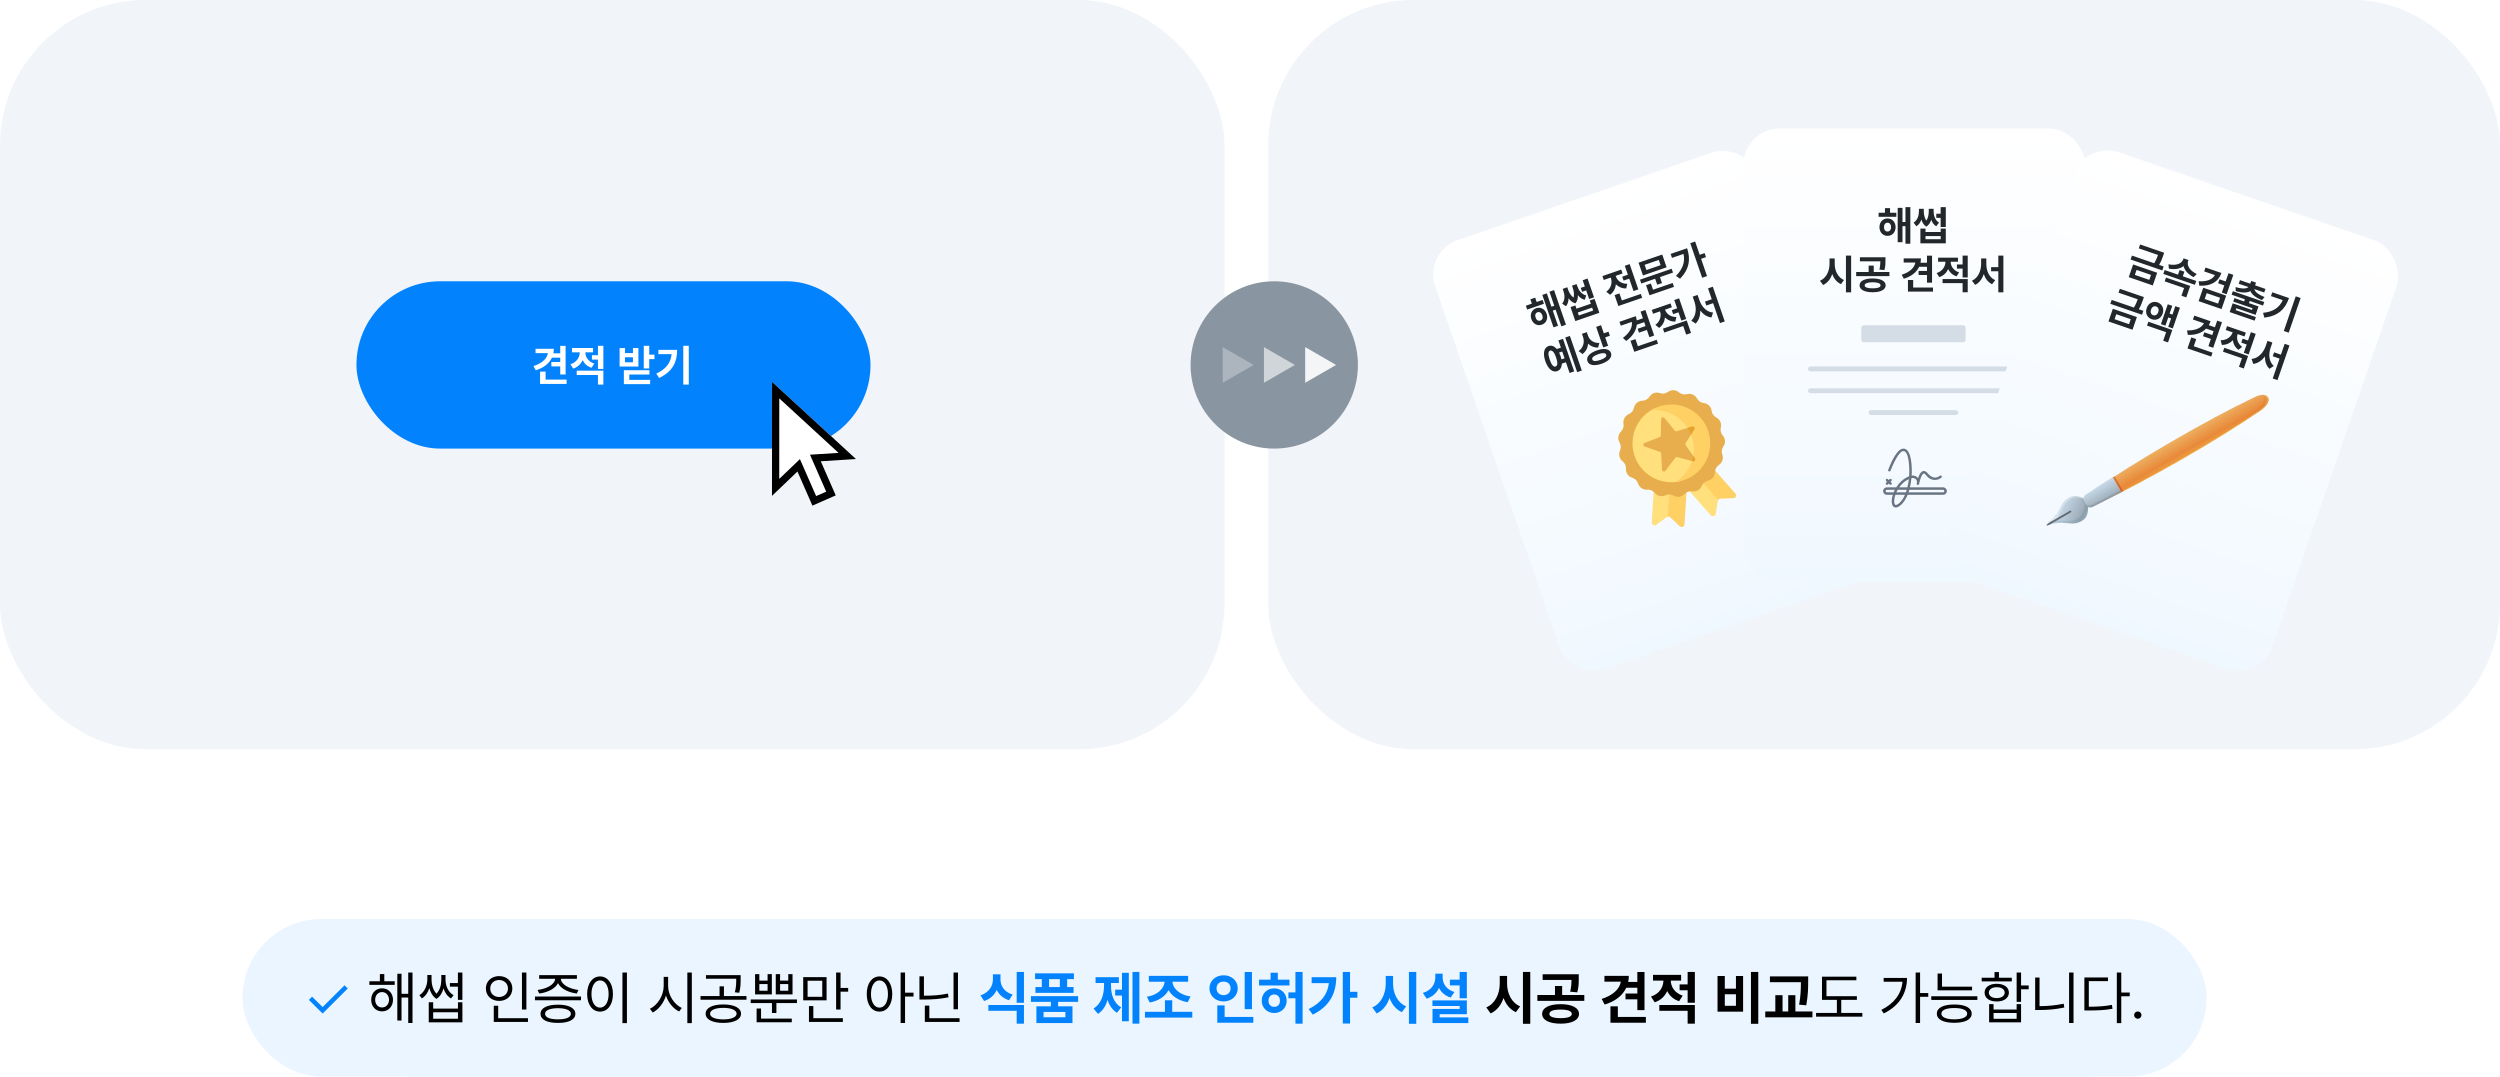 <svg width="1031" height="444" viewBox="0 0 1031 444" fill="none" xmlns="http://www.w3.org/2000/svg">
<rect width="505" height="309" rx="60" fill="#F1F4F9"/>
<rect x="523" width="508" height="309" rx="60" fill="#F1F4F9"/>
<rect x="147" y="116" width="212" height="69" rx="34.5" fill="#0283FD"/>
<path d="M233.252 142.639V154.434H231.037V151.094H227.381V149.301H231.037V147.508H227.609C226.467 149.942 224.146 151.744 220.93 152.711L219.998 150.971C223.408 149.89 225.553 147.991 225.957 145.627H220.859V143.834H228.4C228.4 144.484 228.33 145.117 228.207 145.715H231.037V142.639H233.252ZM233.674 156.543V158.336H222.723V153.256H225.008V156.543H233.674ZM244.572 143.518V145.293H241.391C241.408 147.183 242.533 149.116 245.064 149.951L243.957 151.674C242.182 151.111 240.969 149.951 240.283 148.51C239.562 150.109 238.288 151.401 236.398 152.008L235.256 150.232C237.884 149.389 239.079 147.288 239.105 145.293H235.889V143.518H244.572ZM248.826 152.852V158.617H246.594V154.645H237.84V152.852H248.826ZM248.826 142.621V152.148H246.594V148.299H244.115V146.471H246.594V142.621H248.826ZM267.74 142.621V146.26H269.902V148.105H267.74V151.955H265.49V142.621H267.74ZM257.756 143.553V145.592H261.025V143.553H263.275V151.164H255.523V143.553H257.756ZM257.756 149.406H261.025V147.332H257.756V149.406ZM267.828 152.676V154.451H259.514V156.648H268.127V158.406H257.281V152.676H267.828ZM284.053 142.621V158.617H281.785V142.621H284.053ZM279.254 144.291C279.254 149.143 277.549 153.168 271.836 155.875L270.658 154.082C274.789 152.131 276.608 149.6 276.969 146.049H271.52V144.291H279.254Z" fill="white"/>
<path d="M353 189.311L318.386 157.482L318.363 204.505L328.867 194.455L335.036 208.518L344.661 204.296L338.492 190.233L353 189.311Z" fill="white"/>
<path d="M353 189.311L318.386 157.482L318.363 204.505L328.867 194.455L335.036 208.518L344.661 204.296L338.492 190.233L353 189.311ZM340.722 202.759L336.573 204.579L329.888 189.34L321.357 197.503L321.373 164.291L345.821 186.771L334.037 187.52L340.722 202.759Z" fill="black"/>
<g filter="url(#filter0_d_8890_12767)">
<rect x="587" y="99.898" width="141" height="187" rx="15" transform="rotate(-18.997 587 99.898)" fill="url(#paint0_linear_8890_12767)"/>
<path d="M636.17 119.699L636.715 121.284L629.808 123.662L629.263 122.077L631.743 121.223L631.127 119.433L633.105 118.752L633.721 120.542L636.17 119.699ZM633.515 123.106C635.336 122.479 637.125 123.443 637.822 125.416C638.492 127.415 637.676 129.276 635.855 129.903C634.034 130.53 632.213 129.576 631.527 127.583C630.846 125.605 631.694 123.733 633.515 123.106ZM634.088 124.77C633.256 125.056 632.912 125.894 633.285 126.977C633.658 128.061 634.439 128.494 635.271 128.207C636.072 127.932 636.421 127.109 636.064 126.021C635.675 124.943 634.888 124.494 634.088 124.77ZM640.881 115.636L645.799 129.921L643.899 130.575L641.532 123.699L640.371 124.099L642.527 130.362L640.659 131.005L636.049 117.616L637.917 116.972L639.82 122.498L640.981 122.098L638.982 116.29L640.881 115.636ZM654.71 110.875L657.38 118.63L655.371 119.321L654.139 115.742L652.443 116.326L651.892 114.725L653.587 114.141L652.701 111.567L654.71 110.875ZM649.679 121.965L650.139 123.3L656.057 121.262L655.597 119.928L657.591 119.242L659.574 125.003L649.669 128.413L647.686 122.652L649.679 121.965ZM651.106 126.11L657.024 124.072L656.602 122.848L650.685 124.885L651.106 126.11ZM646.599 115.212C647.026 116.453 647.704 117.861 648.928 118.712C649.327 117.32 648.986 115.822 648.546 114.542L648.292 113.805L650.176 113.156L650.43 113.894C651.051 115.699 652.133 117.363 654.154 117.826L653.547 119.633C652.371 119.38 651.453 118.677 650.735 117.739C650.755 118.97 650.504 120.154 649.734 121.104C648.521 120.819 647.589 120.025 646.857 119.022C646.869 120.229 646.579 121.374 645.808 122.297L644.233 121.242C645.525 119.638 645.305 117.572 644.716 115.861L644.462 115.123L646.346 114.475L646.599 115.212ZM672.061 104.919L675.65 115.342L673.656 116.029L671.894 110.911L669.556 111.716L668.999 110.1L671.338 109.294L670.068 105.605L672.061 104.919ZM676.681 117.217L677.233 118.818L667.406 122.201L665.855 117.696L667.864 117.004L668.864 119.908L676.681 117.217ZM666.383 109.999C666.951 111.647 668.566 113.075 671.096 113.03L670.653 114.955C668.892 114.991 667.449 114.32 666.373 113.233C666.242 114.894 665.499 116.431 664.006 117.578L662.424 116.296C664.524 114.748 664.948 112.512 664.337 110.686L664.262 110.466L661.389 111.455L660.838 109.854L668.592 107.185L669.143 108.786L666.302 109.764L666.383 109.999ZM689.4 106.833L689.946 108.419L684.562 110.272L685.41 112.737L683.433 113.418L682.584 110.953L676.87 112.92L676.324 111.335L689.4 106.833ZM685.505 100.976L687.315 106.234L677.552 109.596L675.741 104.337L685.505 100.976ZM678.238 105.216L678.979 107.366L684.818 105.356L684.078 103.205L678.238 105.216ZM689.804 112.699L690.356 114.3L680.262 117.775L678.83 113.615L680.824 112.929L681.705 115.488L689.804 112.699ZM699.071 95.603L700.957 101.081L702.982 100.384L703.55 102.032L701.525 102.73L703.978 109.856L701.969 110.548L697.062 96.295L699.071 95.603ZM695.759 98.376C697.213 102.651 696.825 106.928 692.832 110.937L691.172 109.788C693.971 106.928 695.001 104.027 694.281 100.711L689.524 102.349L688.962 100.716L695.759 98.376ZM647.423 134.536L652.341 148.821L650.426 149.48L645.508 135.195L647.423 134.536ZM644.573 135.745L649.194 149.166L647.31 149.815L645.786 145.388L644.107 145.967C644.051 147.54 643.39 148.654 642.189 149.067C640.306 149.716 638.4 148.159 637.292 144.941C636.19 141.739 636.739 139.355 638.623 138.707C639.816 138.296 641.017 138.752 642.031 139.939L643.711 139.361L642.69 136.394L644.573 135.745ZM639.271 140.591C638.439 140.877 638.346 142.138 639.113 144.315C639.854 146.518 640.698 147.439 641.525 147.136C642.362 146.866 642.491 145.61 641.735 143.412C640.984 141.23 640.087 140.31 639.271 140.591ZM642.975 141.405C643.189 141.823 643.383 142.283 643.556 142.785C643.726 143.28 643.857 143.761 643.942 144.215L645.23 143.771L644.262 140.962L642.975 141.405ZM654.914 134.468C655.509 136.194 657.086 137.513 659.59 137.441L659.057 139.362C657.369 139.381 655.975 138.773 654.93 137.728C654.807 139.386 654.09 140.897 652.647 142.008L651.023 140.811C653.133 139.189 653.5 136.939 652.84 134.971L652.391 133.668L654.401 132.976L654.914 134.468ZM660.263 130.115L661.414 133.459L663.345 132.794L663.918 134.458L661.987 135.123L663.182 138.592L661.172 139.284L658.254 130.807L660.263 130.115ZM658.601 140.485C661.552 139.469 663.771 139.846 664.371 141.589C664.976 143.347 663.454 144.994 660.503 146.01C657.489 147.048 655.26 146.692 654.655 144.934C654.055 143.191 655.587 141.523 658.601 140.485ZM659.141 142.055C657.258 142.703 656.378 143.463 656.664 144.242C656.929 145.064 658.079 145.089 659.963 144.441C661.815 143.803 662.674 143.086 662.393 142.27C662.123 141.485 660.994 141.417 659.141 142.055ZM678.556 123.835L682.182 134.368L680.204 135.049L679.178 132.067L675.913 133.191L675.361 131.59L678.626 130.465L678.075 128.864L675.014 129.918C674.742 132.444 673.224 134.766 670.649 136.618L669.282 135.351C671.995 133.337 673.326 130.982 672.96 128.747L668.408 130.314L667.857 128.713L674.591 126.394C674.791 126.975 674.923 127.562 674.997 128.133L677.524 127.263L676.578 124.516L678.556 123.835ZM683.208 136.122L683.759 137.723L673.979 141.09L672.417 136.554L674.458 135.851L675.469 138.786L683.208 136.122ZM688.935 121.14L689.481 122.725L686.64 123.703C687.237 125.386 688.836 126.766 691.353 126.734L690.894 128.613C689.135 128.656 687.695 127.993 686.64 126.917C686.488 128.567 685.747 130.112 684.246 131.235L682.68 130C684.768 128.439 685.189 126.196 684.599 124.406L681.727 125.395L681.181 123.81L688.935 121.14ZM695.604 128.167L697.376 133.316L695.383 134.002L694.161 130.455L686.344 133.146L685.793 131.545L695.604 128.167ZM692.459 119.031L695.388 127.539L693.394 128.226L692.211 124.788L689.997 125.55L689.435 123.918L691.648 123.156L690.465 119.718L692.459 119.031ZM700.824 119.768C701.748 122.453 703.728 124.686 706.471 124.9L705.798 126.923C703.945 126.692 702.396 125.636 701.202 124.08C701.217 126.164 700.646 128.073 699.291 129.444L697.474 128.244C699.544 126.302 699.707 123.155 698.799 120.466L698.064 118.331L700.089 117.634L700.824 119.768ZM706.366 114.243L711.295 128.559L709.317 129.24L706.491 121.031L703.681 121.998L703.124 120.381L705.934 119.414L704.389 114.924L706.366 114.243Z" fill="#22272B"/>
<g clip-path="url(#clip0_8890_12767)">
<path d="M688.144 208.725L689.39 188.372L682.62 187.957L681.184 211.407C681.124 212.395 682.241 213.007 683.041 212.425L687.352 209.286C687.48 209.193 687.613 209.132 687.76 209.097L688.144 208.725Z" fill="#FFE07D"/>
<path d="M689.03 188.35L687.76 209.097C688.135 209.004 688.544 209.1 688.84 209.377L692.737 213.018C693.46 213.694 694.643 213.223 694.704 212.235L696.139 188.785L689.03 188.35Z" fill="#FFD064"/>
<path d="M695.449 186.063L689.972 190.908L705.539 208.504C706.195 209.246 707.418 208.889 707.572 207.911L708.4 202.643C708.426 202.481 708.484 202.33 708.568 202.198L708.895 201.268L695.449 186.063Z" fill="#FFE07D"/>
<path d="M715.683 199.53L700.116 181.934L694.8 186.636L708.568 202.199C708.77 201.88 709.119 201.669 709.516 201.655L714.846 201.475C715.835 201.441 716.339 200.271 715.683 199.53Z" fill="#FFD064"/>
<path d="M684.518 158.112C685.65 158.511 686.906 158.325 687.874 157.616C689.236 156.617 691.105 156.689 692.386 157.787C693.298 158.569 694.536 158.849 695.695 158.537C697.325 158.098 699.042 158.84 699.84 160.327C700.408 161.385 701.461 162.094 702.655 162.221C704.333 162.401 705.667 163.713 705.873 165.388C706.021 166.579 706.747 167.621 707.813 168.171C709.314 168.945 710.083 170.65 709.671 172.287C709.378 173.451 709.679 174.684 710.475 175.583C711.594 176.846 711.696 178.714 710.72 180.091C710.026 181.071 709.861 182.33 710.279 183.455C710.866 185.037 710.286 186.816 708.879 187.748C707.878 188.41 707.269 189.525 707.252 190.725C707.228 192.413 706.045 193.862 704.396 194.222C703.223 194.479 702.253 195.298 701.804 196.411C701.172 197.976 699.545 198.899 697.877 198.64C696.691 198.456 695.491 198.869 694.669 199.744C693.515 200.976 691.664 201.249 690.203 200.405C689.163 199.804 687.895 199.756 686.813 200.276C685.291 201.007 683.467 200.593 682.409 199.278C681.657 198.342 680.491 197.839 679.294 197.933C677.612 198.065 676.06 197.02 675.549 195.412C675.185 194.268 674.28 193.377 673.13 193.032C671.513 192.548 670.444 191.013 670.548 189.328C670.622 188.13 670.1 186.973 669.152 186.236C667.82 185.2 667.377 183.382 668.083 181.849C668.585 180.759 668.516 179.491 667.899 178.462C667.03 177.014 667.274 175.159 668.486 173.985C669.348 173.15 669.742 171.942 669.538 170.759C669.251 169.096 670.148 167.454 671.703 166.797C672.808 166.329 673.611 165.346 673.849 164.169C674.182 162.515 675.612 161.308 677.299 161.257C678.498 161.22 679.603 160.593 680.249 159.581C681.158 158.159 682.926 157.55 684.518 158.112Z" fill="#E8AE4D"/>
<path d="M698.639 175.62C696.228 168.618 689.664 164.227 682.649 164.251C675.197 167.621 671.401 176.175 674.116 184.062C676.832 191.95 685.089 196.355 693.036 194.422C698.579 190.124 701.049 182.622 698.639 175.62Z" fill="#FFE07D"/>
<path d="M684.052 163.694C682.892 164.094 681.808 164.613 680.808 165.234C688.08 164.446 695.19 168.745 697.671 175.953C700.153 183.162 697.196 190.926 690.98 194.782C692.151 194.655 693.325 194.397 694.485 193.998C702.853 191.117 707.301 181.998 704.42 173.63C701.539 165.262 692.42 160.814 684.052 163.694Z" fill="#FFD064"/>
<path d="M691.688 184.518L698.129 186.238C698.382 186.305 698.617 186.247 698.794 186.118C698.893 185.803 698.982 185.485 699.062 185.164C699.041 185.116 699.014 185.068 698.981 185.021L695.163 179.556C694.978 179.292 694.972 178.943 695.147 178.673L698.065 174.172C697.749 173.471 697.39 172.8 696.992 172.162L691.502 173.835C691.194 173.929 690.86 173.827 690.658 173.577L686.457 168.399C685.992 167.827 685.066 168.145 685.053 168.883L684.929 175.549C684.923 175.87 684.723 176.156 684.423 176.272L678.201 178.667C677.513 178.931 677.53 179.911 678.227 180.152L684.528 182.329C684.832 182.434 685.043 182.713 685.06 183.034L685.415 189.691C685.454 190.428 686.391 190.714 686.835 190.126L690.853 184.805C691.047 184.549 691.377 184.435 691.688 184.518Z" fill="#E8AE4D"/>
<path d="M698.129 186.237C698.842 186.428 699.404 185.625 698.981 185.021L698.289 184.03C698.158 184.746 697.979 185.45 697.754 186.137L698.129 186.237Z" fill="#E5A32E"/>
<path d="M697.879 171.892L695.98 172.47C696.53 173.321 697.004 174.236 697.393 175.208L698.773 173.078C699.174 172.459 698.585 171.677 697.879 171.892Z" fill="#E5A32E"/>
</g>
</g>
<g filter="url(#filter1_d_8890_12767)">
<rect x="719" y="49" width="141" height="187" rx="15" fill="url(#paint1_linear_8890_12767)"/>
<path d="M782.044 83.728V85.404H774.739V83.728H777.362V81.835H779.454V83.728H782.044ZM778.425 86.085C780.351 86.085 781.729 87.579 781.745 89.671C781.729 91.779 780.351 93.273 778.425 93.273C776.499 93.273 775.088 91.779 775.088 89.671C775.088 87.579 776.499 86.085 778.425 86.085ZM778.425 87.845C777.545 87.845 776.947 88.525 776.947 89.671C776.947 90.816 777.545 91.481 778.425 91.481C779.271 91.481 779.869 90.816 779.886 89.671C779.869 88.525 779.271 87.845 778.425 87.845ZM787.821 81.42V96.527H785.812V89.256H784.584V95.88H782.608V81.719H784.584V87.562H785.812V81.42H787.821ZM802.447 81.42V89.621H800.322V85.836H798.529V84.143H800.322V81.42H802.447ZM794.08 90.269V91.68H800.339V90.269H802.447V96.361H791.972V90.269H794.08ZM794.08 94.651H800.339V93.356H794.08V94.651ZM793.366 82.881C793.366 84.192 793.549 85.745 794.429 86.948C795.259 85.761 795.425 84.234 795.425 82.881V82.101H797.417V82.881C797.417 84.79 797.898 86.716 799.658 87.811L798.496 89.322C797.467 88.7 796.828 87.737 796.454 86.616C796.072 87.787 795.45 88.824 794.412 89.472C793.358 88.808 792.735 87.753 792.37 86.566C791.988 87.712 791.341 88.7 790.312 89.322L789.166 87.811C790.909 86.716 791.374 84.69 791.374 82.881V82.101H793.366V82.881ZM756.635 104.84C756.635 107.612 757.897 110.401 760.454 111.48L759.208 113.174C757.482 112.394 756.287 110.891 755.606 109.023C754.917 111.057 753.68 112.701 751.837 113.539L750.559 111.779C753.199 110.667 754.477 107.778 754.494 104.84V102.582H756.635V104.84ZM763.409 101.42V116.561H761.267V101.42H763.409ZM772.257 110.833C775.561 110.833 777.636 111.879 777.653 113.688C777.636 115.465 775.561 116.527 772.257 116.527C768.987 116.527 766.878 115.465 766.878 113.688C766.878 111.879 768.987 110.833 772.257 110.833ZM772.257 112.41C770.182 112.41 768.987 112.842 768.987 113.688C768.987 114.502 770.182 114.917 772.257 114.917C774.333 114.917 775.544 114.502 775.544 113.688C775.544 112.842 774.333 112.41 772.257 112.41ZM777.57 102.101V103.329C777.57 104.524 777.57 105.819 777.138 107.38L775.063 107.181C775.395 105.811 775.437 104.79 775.461 103.761H767.028V102.101H777.57ZM779.197 108.16V109.87H765.484V108.16H770.63V105.521H772.722V108.16H779.197ZM796.778 101.437V112.576H794.686V109.422H791.233V107.729H794.686V106.035H791.449C790.37 108.334 788.178 110.036 785.14 110.949L784.26 109.306C787.481 108.285 789.506 106.492 789.888 104.259H785.074V102.565H792.196C792.196 103.18 792.129 103.777 792.013 104.342H794.686V101.437H796.778ZM797.176 114.568V116.262H786.833V111.464H788.992V114.568H797.176ZM807.469 102.267V103.943H804.464C804.481 105.728 805.543 107.554 807.934 108.343L806.888 109.97C805.211 109.438 804.066 108.343 803.418 106.981C802.738 108.492 801.534 109.712 799.75 110.285L798.67 108.608C801.152 107.812 802.281 105.828 802.306 103.943H799.268V102.267H807.469ZM811.487 111.082V116.527H809.378V112.775H801.111V111.082H811.487ZM811.487 101.42V110.418H809.378V106.782H807.038V105.056H809.378V101.42H811.487ZM819.157 104.84C819.157 107.679 820.302 110.435 822.826 111.53L821.531 113.224C819.854 112.402 818.733 110.899 818.111 109.04C817.447 111.016 816.285 112.634 814.558 113.489L813.23 111.763C815.82 110.601 816.999 107.679 817.015 104.84V102.582H819.157V104.84ZM826.196 101.42V116.561H824.104V107.878H821.132V106.168H824.104V101.42H826.196Z" fill="#22272B"/>
<rect x="767.6" y="130.141" width="43" height="7" rx="1" fill="#D4DCE5"/>
<rect x="745.6" y="147.141" width="87" height="2" rx="1" fill="#D4DCE5"/>
<rect x="745.6" y="156.141" width="87" height="2" rx="1" fill="#D4DCE5"/>
<rect x="770.6" y="165.141" width="37" height="2" rx="1" fill="#D4DCE5"/>
<path d="M801.335 196.974H787.666C787.951 195.747 788.154 194.476 788.282 193.183C789.445 192.878 790.593 193.72 790.557 194.821C790.481 195.163 790.442 195.386 790.439 195.405C790.393 195.669 790.557 195.924 790.817 195.99C791.076 196.057 791.343 195.913 791.43 195.66C791.509 195.43 791.561 195.2 791.578 194.946C791.922 193.418 792.602 191.519 793.297 191.292C793.363 191.271 793.562 191.206 793.936 191.562C794.461 192.027 795.314 193.721 797.589 193.915C798.692 194.008 799.77 193.683 800.625 192.999C800.846 192.822 800.882 192.499 800.705 192.278C800.528 192.057 800.205 192.021 799.983 192.198C797.224 194.405 794.92 191.085 794.664 190.838C793.98 190.176 793.37 190.189 792.979 190.316C792.199 190.57 791.555 191.499 791.009 193.156C790.383 192.376 789.384 191.98 788.37 192.12C788.606 188.574 788.292 181.316 785.176 181.009C782.334 180.729 779.736 187.087 778.696 189.746C778.593 190.01 778.723 190.308 778.987 190.411C779.251 190.514 779.549 190.384 779.652 190.12C780.404 188.197 783.038 181.83 785.075 182.031C787.36 182.256 787.548 189.533 787.32 192.429C785.008 193.326 783.223 195.047 782.009 196.974H778.144C777.292 196.974 776.6 197.667 776.6 198.518C776.6 199.369 777.292 200.062 778.144 200.062H780.584C780.438 200.538 780.326 201.007 780.249 201.461C779.962 203.161 780.217 204.451 780.949 205C782.509 206.17 785.316 203.58 786.717 200.062H801.335C802.186 200.062 802.879 199.369 802.879 198.518C802.879 197.667 802.186 196.974 801.335 196.974ZM787.207 193.59C787.067 194.799 786.867 195.918 786.611 196.974H783.235C784.225 195.578 785.557 194.347 787.207 193.59ZM786.338 198.001C786.234 198.359 786.123 198.704 786.006 199.035H782.062C782.217 198.688 782.391 198.342 782.584 198.001H786.338ZM778.144 199.035C777.858 199.035 777.626 198.803 777.626 198.518C777.626 198.233 777.858 198.001 778.144 198.001H781.425C781.249 198.344 781.091 198.69 780.95 199.035H778.144ZM781.565 204.179C781.241 203.935 781.021 203.054 781.261 201.631C781.347 201.124 781.48 200.596 781.66 200.062H785.608C784.209 203.327 782.101 204.581 781.565 204.179ZM801.335 199.035H787.09C787.201 198.701 787.306 198.356 787.405 198.001H801.335C801.62 198.001 801.852 198.233 801.852 198.518C801.852 198.803 801.62 199.035 801.335 199.035Z" fill="#687481"/>
<path d="M777.832 195.794C778.032 195.994 778.357 195.994 778.558 195.794L778.924 195.428L779.29 195.794C779.49 195.994 779.815 195.994 780.015 195.794C780.216 195.593 780.216 195.268 780.015 195.068L779.65 194.702L780.015 194.336C780.216 194.136 780.216 193.811 780.015 193.61C779.815 193.41 779.49 193.41 779.29 193.61L778.924 193.976L778.558 193.61C778.357 193.41 778.032 193.41 777.832 193.61C777.632 193.811 777.632 194.136 777.832 194.336L778.198 194.702L777.832 195.068C777.632 195.268 777.632 195.593 777.832 195.794Z" fill="#687481"/>
</g>
<g filter="url(#filter2_d_8890_12767)">
<rect x="859.881" y="54" width="141" height="187" rx="15" transform="rotate(19 859.881 54)" fill="url(#paint2_linear_8890_12767)"/>
<path d="M892.506 100.242L892.112 101.388C891.728 102.502 891.301 103.742 890.409 105.261L892.293 105.91L891.736 107.527L878.66 103.024L879.217 101.408L888.384 104.564C889.19 103.244 889.61 102.151 889.961 101.156L882.034 98.427L882.586 96.826L892.506 100.242ZM889.616 108.482L887.816 113.709L877.896 110.293L879.696 105.066L889.616 108.482ZM881.117 107.312L880.409 109.368L886.374 111.422L887.082 109.366L881.117 107.312ZM905.732 111.854L905.181 113.455L892.152 108.969L892.704 107.368L898.213 109.265L898.867 107.366L900.845 108.047L900.191 109.946L905.732 111.854ZM902.374 103.71C901.801 105.374 902.856 107.51 905.939 109.011L904.635 110.3C902.349 109.109 900.924 107.486 900.516 105.739C899.103 106.859 896.978 107.269 894.447 106.792L894.276 104.995C897.566 105.689 899.776 104.624 900.333 103.007L900.495 102.536L902.536 103.239L902.374 103.71ZM903.25 113.914L901.623 118.639L899.629 117.952L900.721 114.782L892.716 112.025L893.251 110.471L903.25 113.914ZM916.113 108.581C914.826 112.317 911.58 114.096 906.989 113.814L906.739 111.99C910.102 112.218 912.416 111.259 913.426 109.447L909 107.923L909.551 106.322L916.113 108.581ZM921.024 109.359L918.273 117.349L916.28 116.662L917.301 113.696L914.758 112.82L915.32 111.188L917.863 112.063L919.031 108.673L921.024 109.359ZM918.079 117.914L916.171 123.455L906.705 120.196L908.613 114.655L918.079 117.914ZM910.035 116.9L909.208 119.302L914.733 121.204L915.56 118.803L910.035 116.9ZM933.782 120.547L933.279 122.007L927.785 120.115L927.477 121.01L931.417 122.366L930.217 125.851L922.259 123.111L921.989 123.896L930.324 126.766L929.816 128.241L919.519 124.696L920.762 121.085L928.704 123.82L928.948 123.114L920.989 120.373L921.481 118.945L925.484 120.323L925.792 119.429L920.314 117.542L920.816 116.082L933.782 120.547ZM930.375 112.544L929.986 113.674L934.271 115.149L933.763 116.625L929.729 115.236C929.835 116.203 931.059 117.388 933.907 118.501L932.818 119.776C930.209 118.737 928.605 117.43 928.067 116.033C926.792 116.805 924.715 116.845 922.003 116.052L921.962 114.387C924.867 115.256 926.554 115.073 927.249 114.382L923.246 113.004L923.754 111.528L928.008 112.993L928.397 111.863L930.375 112.544ZM948.782 118.899L943.864 133.184L941.839 132.486L946.757 118.202L948.782 118.899ZM943.983 118.915C942.492 123.247 939.731 126.318 933.797 126.978L933.297 125.015C937.586 124.543 939.989 122.842 941.402 119.782L936.536 118.106L937.077 116.537L943.983 118.915ZM884.143 118.514L883.748 119.66C883.364 120.775 882.937 122.015 882.046 123.534L883.929 124.182L883.373 125.799L870.297 121.297L870.854 119.68L880.021 122.837C880.826 121.516 881.247 120.423 881.598 119.429L873.671 116.7L874.222 115.098L884.143 118.514ZM881.253 126.755L879.453 131.982L869.532 128.566L871.332 123.339L881.253 126.755ZM872.754 125.584L872.046 127.641L878.01 129.694L878.719 127.638L872.754 125.584ZM889.781 120.702C891.68 121.356 892.58 123.281 891.893 125.327C891.164 127.393 889.286 128.309 887.386 127.655C885.487 127.001 884.587 125.129 885.3 123.057C886.003 121.016 887.881 120.048 889.781 120.702ZM889.197 122.397C888.318 122.094 887.479 122.543 887.09 123.673C886.7 124.803 887.08 125.689 887.959 125.991C888.823 126.289 889.667 125.825 890.072 124.7C890.445 123.564 890.06 122.694 889.197 122.397ZM899.004 122.929L896.069 131.453L894.17 130.799L895.364 127.33L894.187 126.924L893.02 130.315L891.167 129.677L893.989 121.483L895.841 122.121L894.738 125.323L895.916 125.729L897.105 122.275L899.004 122.929ZM895.853 132.081L894.091 137.198L892.098 136.512L893.308 132.995L885.428 130.282L885.98 128.681L895.853 132.081ZM916.349 128.902L912.723 139.435L910.745 138.753L911.772 135.771L908.507 134.647L909.058 133.046L912.323 134.17L912.874 132.569L909.814 131.515C908.045 133.338 905.419 134.233 902.249 134.107L901.952 132.267C905.33 132.35 907.828 131.314 908.916 129.327L904.364 127.76L904.916 126.159L911.65 128.477C911.45 129.058 911.192 129.602 910.899 130.098L913.426 130.968L914.372 128.221L916.349 128.902ZM912.451 141.448L911.9 143.049L902.12 139.682L903.682 135.145L905.723 135.848L904.712 138.783L912.451 141.448ZM926.188 133.167L925.642 134.753L922.801 133.775C922.236 135.467 922.646 137.54 924.649 139.064L923.131 140.262C921.718 139.213 920.992 137.805 920.823 136.307C919.688 137.513 918.152 138.275 916.278 138.236L915.804 136.299C918.41 136.354 920.123 134.845 920.76 133.072L917.888 132.083L918.434 130.497L926.188 133.167ZM927.117 142.811L925.344 147.959L923.35 147.273L924.572 143.725L916.755 141.034L917.306 139.432L927.117 142.811ZM930.263 133.675L927.333 142.183L925.34 141.496L926.523 138.059L924.31 137.296L924.872 135.664L927.085 136.426L928.269 132.988L930.263 133.675ZM936.401 139.406C935.477 142.09 935.663 145.068 937.692 146.926L935.916 148.105C934.598 146.783 934.028 144.997 934.045 143.036C932.774 144.688 931.148 145.84 929.237 146.087L928.543 144.022C931.371 143.766 933.436 141.387 934.376 138.708L935.111 136.573L937.136 137.271L936.401 139.406ZM944.17 138.464L939.241 152.779L937.263 152.098L940.09 143.889L937.28 142.921L937.837 141.304L940.646 142.272L942.192 137.783L944.17 138.464Z" fill="#22272B"/>
</g>
<circle cx="525.5" cy="150.5" r="34.5" fill="#8995A1"/>
<path opacity="0.3" d="M517 150.5L504.25 157.861L504.25 143.139L517 150.5Z" fill="white"/>
<path opacity="0.6" d="M534 150.5L521.25 157.861L521.25 143.139L534 150.5Z" fill="white"/>
<path opacity="0.9" d="M551 150.5L538.25 157.861L538.25 143.139L551 150.5Z" fill="white"/>
<rect x="138" y="379" width="754" height="65" rx="32.5" fill="#EBF5FF"/>
<path d="M181.383 412.359L182.695 411.023L187.055 415.312L196.078 406.336L197.414 407.648L187.055 417.984L181.383 412.359ZM377.602 403.852C377.578 406.512 379.102 409.102 382.617 410.156L381.117 412.5C378.691 411.727 377.004 410.203 376.055 408.258C375.094 410.355 373.359 412.02 370.852 412.828L369.352 410.484C372.914 409.348 374.484 406.57 374.484 403.852V401.812H377.602V403.852ZM372.609 416.859V414.469H387.281V422.156H384.281V416.859H372.609ZM384.281 413.555V400.828H387.281V413.555H384.281ZM409.617 410.812V413.18H401.367V415.008H407.297V421.922H392.414V415.008H398.391V413.18H390.164V410.812H409.617ZM391.875 403.805V401.414H407.883V403.805H405.094V407.062H407.742V409.453H392.016V407.062H394.641V403.805H391.875ZM395.367 419.531H404.367V417.328H395.367V419.531ZM397.641 407.062H402.094V403.805H397.641V407.062ZM434.883 400.828V422.156H432.047V400.828H434.883ZM415.992 415.922C419.133 413.988 420.305 410.168 420.305 406.547V405.398H416.812V403.008H426.422V405.398H423.188V406.547C423.176 410.086 424.289 413.672 427.406 415.453L425.648 417.656C423.738 416.531 422.496 414.633 421.77 412.336C421.043 414.82 419.754 416.93 417.797 418.125L415.992 415.922ZM424.898 410.555V408.141H427.711V401.18H430.523V421.172H427.711V410.555H424.898ZM456.703 417.258V419.672H437.18V417.258H445.43V412.5H448.43V417.258H456.703ZM437.977 411.07C442.406 410.355 445.055 407.684 445.312 404.859H438.797V402.445H454.992V404.859H448.5C448.734 407.672 451.406 410.285 455.977 410.953L454.805 413.32C451.066 412.664 448.301 410.848 446.918 408.316C445.57 410.883 442.828 412.77 439.148 413.438L437.977 411.07ZM481.312 400.852V416.18H478.312V400.852H481.312ZM463.781 407.578C463.781 404.449 466.336 402.199 469.617 402.211C472.887 402.199 475.441 404.449 475.453 407.578C475.441 410.754 472.887 412.992 469.617 412.992C466.336 412.992 463.781 410.754 463.781 407.578ZM466.711 407.578C466.688 409.359 467.941 410.391 469.617 410.391C471.234 410.391 472.488 409.359 472.5 407.578C472.488 405.844 471.234 404.801 469.617 404.812C467.941 404.801 466.688 405.844 466.711 407.578ZM467.016 421.781V414.633H470.039V419.391H481.875V421.781H467.016ZM496.781 404.016V406.406H484.242V404.016H489V401.156H491.977V404.016H496.781ZM485.344 412.688C485.344 409.746 487.547 407.59 490.5 407.602C493.441 407.59 495.609 409.746 495.633 412.688C495.609 415.594 493.441 417.762 490.5 417.773C487.547 417.762 485.344 415.594 485.344 412.688ZM488.133 412.688C488.121 414.293 489.141 415.242 490.5 415.219C491.859 415.242 492.879 414.293 492.867 412.688C492.879 411.105 491.859 410.121 490.5 410.109C489.141 410.121 488.121 411.105 488.133 412.688ZM496.336 411.68V409.266H499.242V400.828H502.195V422.156H499.242V411.68H496.336ZM521.766 400.828V409.008H524.789V411.469H521.766V422.109H518.766V400.828H521.766ZM504.703 416.133C509.754 413.602 512.473 410.203 513.035 405.445H505.922V403.008H516.07C516.047 409.383 513.562 414.902 506.391 418.43L504.703 416.133ZM539.508 405.656C539.496 409.57 541.277 413.496 544.898 415.031L543.141 417.422C540.703 416.32 539.016 414.188 538.043 411.551C537.082 414.434 535.336 416.754 532.734 417.938L530.93 415.453C534.656 413.883 536.473 409.793 536.484 405.656V402.469H539.508V405.656ZM546.047 422.203V400.828H549.07V422.203H546.047ZM569.93 400.828V411.68H566.953V406.383H562.945V404.016H566.953V400.828H569.93ZM551.789 409.477C555.328 408.434 556.91 405.832 556.922 403.078V401.531H559.945V403.078C559.934 405.621 561.422 408.094 564.82 409.102L563.25 411.398C560.965 410.672 559.371 409.242 558.445 407.414C557.508 409.465 555.832 411.059 553.336 411.844L551.789 409.477ZM555.75 414.867V412.57H569.93V418.266H558.727V419.578H570.539V421.922H555.773V416.086H566.977V414.867H555.75Z" fill="#0283FD"/>
<path d="M216.773 404.672V406.172H206.32V404.672H210.656V401.695H212.484V404.672H216.773ZM207.07 412.312C207.07 409.547 208.957 407.59 211.547 407.578C214.172 407.59 216.047 409.547 216.07 412.312C216.047 415.113 214.172 417.082 211.547 417.094C208.957 417.082 207.07 415.113 207.07 412.312ZM208.711 412.312C208.711 414.164 209.895 415.488 211.547 415.477C213.211 415.488 214.43 414.164 214.43 412.312C214.43 410.484 213.211 409.148 211.547 409.125C209.895 409.148 208.711 410.484 208.711 412.312ZM217.852 420.867V401.578H219.586V409.852H222.352V401.062H224.109V421.898H222.352V411.375H219.586V420.867H217.852ZM244.688 401.062V412.336H242.836V406.898H239.531V405.422H242.836V401.062H244.688ZM226.945 410.414C229.336 408.973 230.215 406.043 230.227 404.016V402.094H231.961V404.016C231.973 405.598 232.383 408.105 234 409.805C235.605 408.152 235.992 405.715 235.992 404.016V402.094H237.727V404.016C237.738 406.312 238.629 409.043 241.055 410.414L240 411.75C238.406 410.824 237.422 409.289 236.895 407.59C236.438 409.301 235.57 410.953 234 411.938C232.395 410.93 231.516 409.219 231.059 407.473C230.52 409.184 229.547 410.801 227.977 411.75L226.945 410.414ZM230.812 421.617V413.344H232.641V415.945H242.859V413.344H244.688V421.617H230.812ZM232.641 420.117H242.859V417.469H232.641V420.117ZM271.078 401.086V416.32H269.25V401.086H271.078ZM254.367 407.648C254.355 404.648 256.711 402.551 259.828 402.539C262.945 402.551 265.277 404.648 265.289 407.648C265.277 410.684 262.945 412.793 259.828 412.781C256.711 412.793 254.355 410.684 254.367 407.648ZM256.172 407.648C256.148 409.723 257.719 411.164 259.828 411.164C261.902 411.164 263.484 409.723 263.484 407.648C263.484 405.609 261.902 404.156 259.828 404.156C257.719 404.156 256.148 405.609 256.172 407.648ZM257.625 421.453V414.773H259.453V419.906H271.734V421.453H257.625ZM293.602 410.977V412.5H274.617V410.977H293.602ZM275.695 408.258C279.328 407.836 282.832 406.043 282.914 403.664H276.352V402.141H291.914V403.664H285.305C285.387 406.02 288.855 407.836 292.547 408.258L291.867 409.734C288.457 409.301 285.258 407.766 284.109 405.457C282.961 407.766 279.785 409.301 276.352 409.734L275.695 408.258ZM276.914 418.102C276.902 415.711 279.609 414.328 284.109 414.328C288.574 414.328 291.258 415.711 291.281 418.102C291.258 420.516 288.574 421.852 284.109 421.852C279.609 421.852 276.902 420.516 276.914 418.102ZM278.789 418.102C278.766 419.555 280.77 420.387 284.109 420.375C287.414 420.387 289.418 419.555 289.43 418.102C289.418 416.637 287.414 415.805 284.109 415.781C280.77 415.805 278.766 416.637 278.789 418.102ZM312.539 401.062V421.945H310.688V401.062H312.539ZM296.133 409.945C296.145 405.516 298.348 402.691 301.453 402.68C304.547 402.691 306.785 405.516 306.773 409.945C306.785 414.387 304.547 417.199 301.453 417.188C298.348 417.199 296.145 414.387 296.133 409.945ZM297.914 409.945C297.914 413.332 299.367 415.559 301.453 415.547C303.551 415.559 304.992 413.332 304.992 409.945C304.992 406.559 303.551 404.332 301.453 404.32C299.367 404.332 297.914 406.559 297.914 409.945ZM327.703 402.68C330.773 402.691 332.953 405.516 332.977 409.945C332.953 414.387 330.773 417.199 327.703 417.188C324.609 417.199 322.441 414.387 322.453 409.945C322.441 405.516 324.609 402.691 327.703 402.68ZM324.188 409.945C324.199 413.332 325.641 415.559 327.703 415.547C329.789 415.559 331.195 413.332 331.195 409.945C331.195 406.559 329.789 404.332 327.703 404.32C325.641 404.332 324.199 406.559 324.188 409.945ZM336.422 421.898V401.062H338.25V409.383H341.742V410.977H338.25V421.898H336.422ZM360.07 401.086V416.227H358.242V401.086H360.07ZM344.18 412.219V402.633H346.031V410.625C349.711 410.637 352.676 410.438 355.922 409.734L356.18 411.281C352.77 411.973 349.699 412.207 345.867 412.219H344.18ZM346.406 421.453V414.703H348.258V419.906H360.727V421.453H346.406ZM586.523 405.656C586.512 409.57 588.293 413.496 591.914 415.031L590.156 417.422C587.719 416.32 586.031 414.188 585.059 411.551C584.098 414.434 582.352 416.754 579.75 417.938L577.945 415.453C581.672 413.883 583.488 409.793 583.5 405.656V402.469H586.523V405.656ZM593.062 422.203V400.828H596.086V422.203H593.062ZM608.578 414.117C613.242 414.117 616.172 415.594 616.195 418.148C616.172 420.668 613.242 422.168 608.578 422.156C603.949 422.168 600.973 420.668 600.984 418.148C600.973 415.594 603.949 414.117 608.578 414.117ZM599.016 412.758V410.344H606.281V406.617H609.234V410.344H618.375V412.758H599.016ZM601.195 404.133V401.789H616.078V403.523C616.09 405.223 616.09 407.051 615.469 409.242L612.539 408.961C613.02 407.027 613.078 405.586 613.102 404.133H601.195ZM603.961 418.148C603.949 419.297 605.637 419.883 608.578 419.883C611.52 419.883 613.219 419.297 613.219 418.148C613.219 416.965 611.52 416.332 608.578 416.344C605.637 416.332 603.949 416.965 603.961 418.148ZM643.195 400.852V416.578H640.242V412.125H635.367V409.734H640.242V407.344H635.672C634.16 410.59 631.066 413.004 626.766 414.281L625.523 411.961C630.07 410.52 632.918 407.977 633.445 404.836H626.672V402.445H636.727C636.727 403.312 636.633 404.156 636.469 404.953H640.242V400.852H643.195ZM629.156 421.781V415.008H632.203V419.391H643.758V421.781H629.156ZM658.289 402.023V404.391H654.047C654.059 406.898 655.582 409.488 658.945 410.602L657.469 412.898C655.113 412.16 653.484 410.613 652.559 408.703C651.609 410.824 649.91 412.535 647.391 413.344L645.867 410.977C649.383 409.863 650.977 407.039 651 404.391H646.711V402.023H658.289ZM649.312 416.859V414.469H663.961V422.156H660.984V416.859H649.312ZM657.68 408.398V405.961H660.984V400.828H663.961V413.531H660.984V408.398H657.68ZM690.117 400.828V422.203H687.094V400.828H690.117ZM673.312 417.211V402.516H676.312V407.719H680.906V402.516H683.859V417.211H673.312ZM676.312 414.797H680.906V410.039H676.312V414.797ZM710.695 402.68V404.766C710.684 407.367 710.684 410.285 709.898 414.586L706.969 414.328C707.66 410.414 707.684 407.52 707.695 405.047H694.922V402.68H710.695ZM693 419.555V417.117H697.148V410.414H700.125V417.117H702.469V410.414H705.422V417.117H712.453V419.555H693ZM730.781 410.836V412.336H724.336V417.727H733.031V419.273H713.953V417.727H722.531V412.336H716.391V402.773H730.57V404.273H718.242V410.836H730.781ZM756.844 401.062V409.547H760.219V411.094H756.844V421.898H755.016V401.062H756.844ZM740.859 416.484C746.238 413.812 749.168 409.793 749.59 404.859H741.82V403.312H751.453C751.441 409.207 748.676 414.586 741.891 417.938L740.859 416.484ZM778.289 406.898V408.422H764.062V401.484H765.891V406.898H778.289ZM761.461 412.383V410.859H780.469V412.383H761.461ZM763.758 418.031C763.746 415.605 766.453 414.246 770.953 414.258C775.418 414.246 778.102 415.605 778.125 418.031C778.102 420.445 775.418 421.805 770.953 421.805C766.453 421.805 763.746 420.445 763.758 418.031ZM765.633 418.031C765.609 419.484 767.613 420.363 770.953 420.375C774.258 420.363 776.262 419.484 776.273 418.031C776.262 416.555 774.258 415.723 770.953 415.711C767.613 415.723 765.609 416.555 765.633 418.031ZM798.492 401.062V406.406H801.633V407.977H798.492V413.18H796.664V401.062H798.492ZM782.25 404.742V403.219H787.547V400.875H789.375V403.219H794.672V404.742H782.25ZM783.445 409.359C783.434 407.133 785.438 405.715 788.461 405.703C791.449 405.715 793.453 407.133 793.477 409.359C793.453 411.586 791.449 413.027 788.461 413.016C785.438 413.027 783.434 411.586 783.445 409.359ZM785.203 409.359C785.191 410.719 786.492 411.609 788.461 411.609C790.406 411.609 791.719 410.719 791.742 409.359C791.719 408.012 790.406 407.109 788.461 407.133C786.492 407.109 785.191 408.012 785.203 409.359ZM785.32 421.617V414.094H787.148V416.32H796.664V414.094H798.492V421.617H785.32ZM787.148 420.141H796.664V417.773H787.148V420.141ZM820.125 401.062V421.898H818.297V401.062H820.125ZM804.305 416.531V403.125H806.109V414.938C809.297 414.914 812.578 414.668 816.07 413.93L816.328 415.5C812.625 416.273 809.332 416.531 805.992 416.531H804.305ZM839.812 401.062V409.312H843.305V410.859H839.812V421.945H837.984V401.062H839.812ZM824.602 416.719V403.102H834.328V404.625H826.43V415.172C830.203 415.16 832.863 414.996 835.969 414.422L836.203 416.016C832.934 416.602 830.203 416.719 826.242 416.719H824.602ZM846.633 420.141C845.812 420.129 845.109 419.449 845.133 418.617C845.109 417.797 845.812 417.117 846.633 417.117C847.465 417.117 848.145 417.797 848.133 418.617C848.145 419.449 847.465 420.129 846.633 420.141Z" fill="black"/>
<g clip-path="url(#clip1_8890_12767)">
<path d="M847.961 211.916C846.866 213.889 845.182 215.42 844.07 216.396C844.035 216.528 843.964 216.793 844.264 216.731C845.665 216.257 847.833 215.564 850.089 215.602C853.736 215.729 855.479 216.621 858.662 214.784C861.845 212.946 860.748 209.113 861.383 208.858L860.512 207.35L859.642 205.843C859.642 205.843 856.332 203.398 853.149 205.236C849.967 207.073 849.868 209.029 848.155 212.251L847.961 211.916Z" fill="url(#paint3_linear_8890_12767)"/>
<g opacity="0.1">
<path d="M858.637 206.423L859.508 207.931C859.508 207.931 859.97 212.019 856.787 213.857C853.604 215.694 851.861 214.802 848.214 214.674C847.386 214.594 846.487 214.778 845.623 214.83C845.05 215.384 844.512 215.807 844.142 216.132C844.106 216.264 844.036 216.528 844.335 216.467C845.737 215.993 847.905 215.3 850.16 215.338C853.807 215.465 855.551 216.357 858.733 214.52C861.916 212.682 860.819 208.848 861.454 208.594L860.584 207.086L859.713 205.578C859.713 205.578 858.788 205.331 857.899 204.951L858.769 206.458L858.637 206.423Z" fill="#00495C"/>
</g>
<path opacity="0.3" d="M847.961 211.916C846.866 213.889 845.181 215.42 844.07 216.396C844.035 216.528 843.964 216.793 844.264 216.731C844.898 216.476 845.665 216.257 846.432 216.038C847.375 215.158 848.39 214.014 849.008 212.763C850.721 209.541 850.82 207.585 854.003 205.748C856.348 204.394 858.549 205.692 859.703 206.142L859.413 205.64C859.413 205.64 856.103 203.195 852.92 205.033C849.738 206.87 849.638 208.826 847.925 212.049L847.961 211.916Z" fill="white"/>
<path d="M844.071 216.396C844.071 216.396 843.965 216.793 844.264 216.731C844.564 216.67 844.899 216.477 845.366 216.319L854.077 211.29C854.077 211.29 854.315 210.929 854.218 210.761C854.121 210.594 853.857 210.523 853.69 210.62L844.979 215.649C844.979 215.649 844.406 216.203 844.071 216.396Z" fill="url(#paint4_linear_8890_12767)"/>
<path d="M862.579 202.807L864.223 205.654C864.223 205.654 864.803 206.659 865.383 207.664C885.147 198.376 914.761 181.39 932.651 169.051C933.321 168.664 936.488 165.831 935.424 163.988C934.07 161.643 930.323 163.471 929.653 163.858C910.022 173.182 880.505 190.335 862.579 202.807Z" fill="url(#paint5_linear_8890_12767)"/>
<path opacity="0.3" d="M934.693 164.075C935.757 165.918 932.591 168.751 931.921 169.138C914.198 181.38 884.751 198.27 865.155 207.462L865.287 207.497C885.148 198.376 914.761 181.39 932.652 169.051C933.322 168.664 936.488 165.831 935.425 163.988C934.748 162.815 933.488 162.761 932.289 163.006C933.285 162.99 934.21 163.238 934.693 164.075Z" fill="#FFF5A2"/>
<g style="mix-blend-mode:multiply" opacity="0.1">
<path d="M933.504 163.757C934.568 165.599 931.402 168.432 930.732 168.819C913.212 180.833 884.065 197.661 864.936 206.695C865.033 206.862 865.226 207.197 865.419 207.532C885.148 198.376 914.761 181.39 932.652 169.051C933.322 168.664 936.488 165.831 935.425 163.988C934.88 162.851 933.62 162.797 932.457 162.91C932.853 163.016 933.179 163.386 933.504 163.757Z" fill="#B94E00"/>
</g>
<path opacity="0.3" d="M875.653 202.628L872.075 196.431C872.075 196.431 871.572 196.721 871.405 196.817L874.983 203.015C874.983 203.015 875.486 202.725 875.653 202.628Z" fill="#A20000"/>
<path d="M874.852 202.98L871.273 196.782C868.725 198.365 863.426 201.759 860.137 203.993C859.264 204.609 858.981 205.666 859.429 206.635L860.396 208.31C860.88 209.148 862.034 209.599 863.039 209.018C866.618 207.287 872.11 204.228 874.852 202.98Z" fill="url(#paint6_linear_8890_12767)"/>
<path opacity="0.1" d="M860.045 207.508L860.528 208.346C861.012 209.183 862.165 209.634 863.17 209.054C866.75 207.322 872.242 204.263 874.983 203.015L874.5 202.178C871.855 203.593 866.266 206.485 862.687 208.216C861.717 208.664 860.66 208.381 860.045 207.508Z" fill="black"/>
</g>
<rect x="100" y="379" width="810" height="65" rx="32.5" fill="#EBF5FF"/>
<path d="M127.387 412.359L128.699 411.023L133.059 415.312L142.082 406.336L143.418 407.648L133.059 417.984L127.387 412.359ZM412.598 403.852C412.574 406.512 414.098 409.102 417.613 410.156L416.113 412.5C413.688 411.727 412 410.203 411.051 408.258C410.09 410.355 408.355 412.02 405.848 412.828L404.348 410.484C407.91 409.348 409.48 406.57 409.48 403.852V401.812H412.598V403.852ZM407.605 416.859V414.469H422.277V422.156H419.277V416.859H407.605ZM419.277 413.555V400.828H422.277V413.555H419.277ZM444.613 410.812V413.18H436.363V415.008H442.293V421.922H427.41V415.008H433.387V413.18H425.16V410.812H444.613ZM426.871 403.805V401.414H442.879V403.805H440.09V407.062H442.738V409.453H427.012V407.062H429.637V403.805H426.871ZM430.363 419.531H439.363V417.328H430.363V419.531ZM432.637 407.062H437.09V403.805H432.637V407.062ZM469.879 400.828V422.156H467.043V400.828H469.879ZM450.988 415.922C454.129 413.988 455.301 410.168 455.301 406.547V405.398H451.809V403.008H461.418V405.398H458.184V406.547C458.172 410.086 459.285 413.672 462.402 415.453L460.645 417.656C458.734 416.531 457.492 414.633 456.766 412.336C456.039 414.82 454.75 416.93 452.793 418.125L450.988 415.922ZM459.895 410.555V408.141H462.707V401.18H465.52V421.172H462.707V410.555H459.895ZM491.699 417.258V419.672H472.176V417.258H480.426V412.5H483.426V417.258H491.699ZM472.973 411.07C477.402 410.355 480.051 407.684 480.309 404.859H473.793V402.445H489.988V404.859H483.496C483.73 407.672 486.402 410.285 490.973 410.953L489.801 413.32C486.062 412.664 483.297 410.848 481.914 408.316C480.566 410.883 477.824 412.77 474.145 413.438L472.973 411.07ZM516.309 400.852V416.18H513.309V400.852H516.309ZM498.777 407.578C498.777 404.449 501.332 402.199 504.613 402.211C507.883 402.199 510.438 404.449 510.449 407.578C510.438 410.754 507.883 412.992 504.613 412.992C501.332 412.992 498.777 410.754 498.777 407.578ZM501.707 407.578C501.684 409.359 502.938 410.391 504.613 410.391C506.23 410.391 507.484 409.359 507.496 407.578C507.484 405.844 506.23 404.801 504.613 404.812C502.938 404.801 501.684 405.844 501.707 407.578ZM502.012 421.781V414.633H505.035V419.391H516.871V421.781H502.012ZM531.777 404.016V406.406H519.238V404.016H523.996V401.156H526.973V404.016H531.777ZM520.34 412.688C520.34 409.746 522.543 407.59 525.496 407.602C528.438 407.59 530.605 409.746 530.629 412.688C530.605 415.594 528.438 417.762 525.496 417.773C522.543 417.762 520.34 415.594 520.34 412.688ZM523.129 412.688C523.117 414.293 524.137 415.242 525.496 415.219C526.855 415.242 527.875 414.293 527.863 412.688C527.875 411.105 526.855 410.121 525.496 410.109C524.137 410.121 523.117 411.105 523.129 412.688ZM531.332 411.68V409.266H534.238V400.828H537.191V422.156H534.238V411.68H531.332ZM556.762 400.828V409.008H559.785V411.469H556.762V422.109H553.762V400.828H556.762ZM539.699 416.133C544.75 413.602 547.469 410.203 548.031 405.445H540.918V403.008H551.066C551.043 409.383 548.559 414.902 541.387 418.43L539.699 416.133ZM574.504 405.656C574.492 409.57 576.273 413.496 579.895 415.031L578.137 417.422C575.699 416.32 574.012 414.188 573.039 411.551C572.078 414.434 570.332 416.754 567.73 417.938L565.926 415.453C569.652 413.883 571.469 409.793 571.48 405.656V402.469H574.504V405.656ZM581.043 422.203V400.828H584.066V422.203H581.043ZM604.926 400.828V411.68H601.949V406.383H597.941V404.016H601.949V400.828H604.926ZM586.785 409.477C590.324 408.434 591.906 405.832 591.918 403.078V401.531H594.941V403.078C594.93 405.621 596.418 408.094 599.816 409.102L598.246 411.398C595.961 410.672 594.367 409.242 593.441 407.414C592.504 409.465 590.828 411.059 588.332 411.844L586.785 409.477ZM590.746 414.867V412.57H604.926V418.266H593.723V419.578H605.535V421.922H590.77V416.086H601.973V414.867H590.746Z" fill="#0283FD"/>
<path d="M162.777 404.672V406.172H152.324V404.672H156.66V401.695H158.488V404.672H162.777ZM153.074 412.312C153.074 409.547 154.961 407.59 157.551 407.578C160.176 407.59 162.051 409.547 162.074 412.312C162.051 415.113 160.176 417.082 157.551 417.094C154.961 417.082 153.074 415.113 153.074 412.312ZM154.715 412.312C154.715 414.164 155.898 415.488 157.551 415.477C159.215 415.488 160.434 414.164 160.434 412.312C160.434 410.484 159.215 409.148 157.551 409.125C155.898 409.148 154.715 410.484 154.715 412.312ZM163.855 420.867V401.578H165.59V409.852H168.355V401.062H170.113V421.898H168.355V411.375H165.59V420.867H163.855ZM190.691 401.062V412.336H188.84V406.898H185.535V405.422H188.84V401.062H190.691ZM172.949 410.414C175.34 408.973 176.219 406.043 176.23 404.016V402.094H177.965V404.016C177.977 405.598 178.387 408.105 180.004 409.805C181.609 408.152 181.996 405.715 181.996 404.016V402.094H183.73V404.016C183.742 406.312 184.633 409.043 187.059 410.414L186.004 411.75C184.41 410.824 183.426 409.289 182.898 407.59C182.441 409.301 181.574 410.953 180.004 411.938C178.398 410.93 177.52 409.219 177.062 407.473C176.523 409.184 175.551 410.801 173.98 411.75L172.949 410.414ZM176.816 421.617V413.344H178.645V415.945H188.863V413.344H190.691V421.617H176.816ZM178.645 420.117H188.863V417.469H178.645V420.117ZM217.082 401.086V416.32H215.254V401.086H217.082ZM200.371 407.648C200.359 404.648 202.715 402.551 205.832 402.539C208.949 402.551 211.281 404.648 211.293 407.648C211.281 410.684 208.949 412.793 205.832 412.781C202.715 412.793 200.359 410.684 200.371 407.648ZM202.176 407.648C202.152 409.723 203.723 411.164 205.832 411.164C207.906 411.164 209.488 409.723 209.488 407.648C209.488 405.609 207.906 404.156 205.832 404.156C203.723 404.156 202.152 405.609 202.176 407.648ZM203.629 421.453V414.773H205.457V419.906H217.738V421.453H203.629ZM239.605 410.977V412.5H220.621V410.977H239.605ZM221.699 408.258C225.332 407.836 228.836 406.043 228.918 403.664H222.355V402.141H237.918V403.664H231.309C231.391 406.02 234.859 407.836 238.551 408.258L237.871 409.734C234.461 409.301 231.262 407.766 230.113 405.457C228.965 407.766 225.789 409.301 222.355 409.734L221.699 408.258ZM222.918 418.102C222.906 415.711 225.613 414.328 230.113 414.328C234.578 414.328 237.262 415.711 237.285 418.102C237.262 420.516 234.578 421.852 230.113 421.852C225.613 421.852 222.906 420.516 222.918 418.102ZM224.793 418.102C224.77 419.555 226.773 420.387 230.113 420.375C233.418 420.387 235.422 419.555 235.434 418.102C235.422 416.637 233.418 415.805 230.113 415.781C226.773 415.805 224.77 416.637 224.793 418.102ZM258.543 401.062V421.945H256.691V401.062H258.543ZM242.137 409.945C242.148 405.516 244.352 402.691 247.457 402.68C250.551 402.691 252.789 405.516 252.777 409.945C252.789 414.387 250.551 417.199 247.457 417.188C244.352 417.199 242.148 414.387 242.137 409.945ZM243.918 409.945C243.918 413.332 245.371 415.559 247.457 415.547C249.555 415.559 250.996 413.332 250.996 409.945C250.996 406.559 249.555 404.332 247.457 404.32C245.371 404.332 243.918 406.559 243.918 409.945ZM275.535 406.664C275.523 410.473 278.113 414.293 281.184 415.688L280.059 417.141C277.68 415.992 275.629 413.52 274.633 410.555C273.672 413.695 271.621 416.332 269.184 417.562L268.012 416.016C271.117 414.598 273.684 410.613 273.707 406.664V402.867H275.535V406.664ZM283.457 421.945V401.062H285.309V421.945H283.457ZM298.293 414.234C302.758 414.234 305.594 415.641 305.605 418.055C305.594 420.445 302.758 421.852 298.293 421.852C293.828 421.852 290.992 420.445 291.004 418.055C290.992 415.641 293.828 414.234 298.293 414.234ZM288.895 412.289V410.789H296.746V406.758H298.551V410.789H307.855V412.289H288.895ZM291.145 403.641V402.141H305.441V403.898C305.43 405.586 305.43 407.273 304.855 409.43L303.051 409.219C303.613 407.074 303.613 405.527 303.613 403.898V403.641H291.145ZM292.832 418.055C292.82 419.508 294.977 420.398 298.293 420.398C301.621 420.398 303.754 419.508 303.777 418.055C303.754 416.566 301.621 415.652 298.293 415.641C294.977 415.652 292.82 416.566 292.832 418.055ZM313.152 401.742V404.391H316.551V401.742H318.309V410.086H311.395V401.742H313.152ZM309.59 413.672V412.172H328.668V413.672H320.184V417.773H318.355V413.672H309.59ZM312.027 421.57V415.922H313.855V420.07H326.535V421.57H312.027ZM313.152 408.586H316.551V405.82H313.152V408.586ZM319.926 410.086V401.742H321.707V404.391H325.082V401.742H326.84V410.086H319.926ZM321.707 408.586H325.082V405.82H321.707V408.586ZM340.879 402.961V412.547H331.246V402.961H340.879ZM333.051 411.07H339.098V404.461H333.051V411.07ZM333.613 421.453V414.891H335.418V419.906H347.605V421.453H333.613ZM344.816 416.344V401.062H346.645V407.414H349.785V408.961H346.645V416.344H344.816ZM362.699 402.68C365.77 402.691 367.949 405.516 367.973 409.945C367.949 414.387 365.77 417.199 362.699 417.188C359.605 417.199 357.438 414.387 357.449 409.945C357.438 405.516 359.605 402.691 362.699 402.68ZM359.184 409.945C359.195 413.332 360.637 415.559 362.699 415.547C364.785 415.559 366.191 413.332 366.191 409.945C366.191 406.559 364.785 404.332 362.699 404.32C360.637 404.332 359.195 406.559 359.184 409.945ZM371.418 421.898V401.062H373.246V409.383H376.738V410.977H373.246V421.898H371.418ZM395.066 401.086V416.227H393.238V401.086H395.066ZM379.176 412.219V402.633H381.027V410.625C384.707 410.637 387.672 410.438 390.918 409.734L391.176 411.281C387.766 411.973 384.695 412.207 380.863 412.219H379.176ZM381.402 421.453V414.703H383.254V419.906H395.723V421.453H381.402ZM621.52 405.656C621.508 409.57 623.289 413.496 626.91 415.031L625.152 417.422C622.715 416.32 621.027 414.188 620.055 411.551C619.094 414.434 617.348 416.754 614.746 417.938L612.941 415.453C616.668 413.883 618.484 409.793 618.496 405.656V402.469H621.52V405.656ZM628.059 422.203V400.828H631.082V422.203H628.059ZM643.574 414.117C648.238 414.117 651.168 415.594 651.191 418.148C651.168 420.668 648.238 422.168 643.574 422.156C638.945 422.168 635.969 420.668 635.98 418.148C635.969 415.594 638.945 414.117 643.574 414.117ZM634.012 412.758V410.344H641.277V406.617H644.23V410.344H653.371V412.758H634.012ZM636.191 404.133V401.789H651.074V403.523C651.086 405.223 651.086 407.051 650.465 409.242L647.535 408.961C648.016 407.027 648.074 405.586 648.098 404.133H636.191ZM638.957 418.148C638.945 419.297 640.633 419.883 643.574 419.883C646.516 419.883 648.215 419.297 648.215 418.148C648.215 416.965 646.516 416.332 643.574 416.344C640.633 416.332 638.945 416.965 638.957 418.148ZM678.191 400.852V416.578H675.238V412.125H670.363V409.734H675.238V407.344H670.668C669.156 410.59 666.062 413.004 661.762 414.281L660.52 411.961C665.066 410.52 667.914 407.977 668.441 404.836H661.668V402.445H671.723C671.723 403.312 671.629 404.156 671.465 404.953H675.238V400.852H678.191ZM664.152 421.781V415.008H667.199V419.391H678.754V421.781H664.152ZM693.285 402.023V404.391H689.043C689.055 406.898 690.578 409.488 693.941 410.602L692.465 412.898C690.109 412.16 688.48 410.613 687.555 408.703C686.605 410.824 684.906 412.535 682.387 413.344L680.863 410.977C684.379 409.863 685.973 407.039 685.996 404.391H681.707V402.023H693.285ZM684.309 416.859V414.469H698.957V422.156H695.98V416.859H684.309ZM692.676 408.398V405.961H695.98V400.828H698.957V413.531H695.98V408.398H692.676ZM725.113 400.828V422.203H722.09V400.828H725.113ZM708.309 417.211V402.516H711.309V407.719H715.902V402.516H718.855V417.211H708.309ZM711.309 414.797H715.902V410.039H711.309V414.797ZM745.691 402.68V404.766C745.68 407.367 745.68 410.285 744.895 414.586L741.965 414.328C742.656 410.414 742.68 407.52 742.691 405.047H729.918V402.68H745.691ZM727.996 419.555V417.117H732.145V410.414H735.121V417.117H737.465V410.414H740.418V417.117H747.449V419.555H727.996ZM765.777 410.836V412.336H759.332V417.727H768.027V419.273H748.949V417.727H757.527V412.336H751.387V402.773H765.566V404.273H753.238V410.836H765.777ZM791.84 401.062V409.547H795.215V411.094H791.84V421.898H790.012V401.062H791.84ZM775.855 416.484C781.234 413.812 784.164 409.793 784.586 404.859H776.816V403.312H786.449C786.438 409.207 783.672 414.586 776.887 417.938L775.855 416.484ZM813.285 406.898V408.422H799.059V401.484H800.887V406.898H813.285ZM796.457 412.383V410.859H815.465V412.383H796.457ZM798.754 418.031C798.742 415.605 801.449 414.246 805.949 414.258C810.414 414.246 813.098 415.605 813.121 418.031C813.098 420.445 810.414 421.805 805.949 421.805C801.449 421.805 798.742 420.445 798.754 418.031ZM800.629 418.031C800.605 419.484 802.609 420.363 805.949 420.375C809.254 420.363 811.258 419.484 811.27 418.031C811.258 416.555 809.254 415.723 805.949 415.711C802.609 415.723 800.605 416.555 800.629 418.031ZM833.488 401.062V406.406H836.629V407.977H833.488V413.18H831.66V401.062H833.488ZM817.246 404.742V403.219H822.543V400.875H824.371V403.219H829.668V404.742H817.246ZM818.441 409.359C818.43 407.133 820.434 405.715 823.457 405.703C826.445 405.715 828.449 407.133 828.473 409.359C828.449 411.586 826.445 413.027 823.457 413.016C820.434 413.027 818.43 411.586 818.441 409.359ZM820.199 409.359C820.188 410.719 821.488 411.609 823.457 411.609C825.402 411.609 826.715 410.719 826.738 409.359C826.715 408.012 825.402 407.109 823.457 407.133C821.488 407.109 820.188 408.012 820.199 409.359ZM820.316 421.617V414.094H822.145V416.32H831.66V414.094H833.488V421.617H820.316ZM822.145 420.141H831.66V417.773H822.145V420.141ZM855.121 401.062V421.898H853.293V401.062H855.121ZM839.301 416.531V403.125H841.105V414.938C844.293 414.914 847.574 414.668 851.066 413.93L851.324 415.5C847.621 416.273 844.328 416.531 840.988 416.531H839.301ZM874.809 401.062V409.312H878.301V410.859H874.809V421.945H872.98V401.062H874.809ZM859.598 416.719V403.102H869.324V404.625H861.426V415.172C865.199 415.16 867.859 414.996 870.965 414.422L871.199 416.016C867.93 416.602 865.199 416.719 861.238 416.719H859.598ZM881.629 420.141C880.809 420.129 880.105 419.449 880.129 418.617C880.105 417.797 880.809 417.117 881.629 417.117C882.461 417.117 883.141 417.797 883.129 418.617C883.141 419.449 882.461 420.129 881.629 420.141Z" fill="black"/>
<defs>
<filter id="filter0_d_8890_12767" x="576.862" y="47.862" width="214.469" height="242.99" filterUnits="userSpaceOnUse" color-interpolation-filters="sRGB">
<feFlood flood-opacity="0" result="BackgroundImageFix"/>
<feColorMatrix in="SourceAlpha" type="matrix" values="0 0 0 0 0 0 0 0 0 0 0 0 0 0 0 0 0 0 127 0" result="hardAlpha"/>
<feOffset dy="4"/>
<feGaussianBlur stdDeviation="7.1"/>
<feComposite in2="hardAlpha" operator="out"/>
<feColorMatrix type="matrix" values="0 0 0 0 0.136 0 0 0 0 0.204 0 0 0 0 0.322 0 0 0 0.13 0"/>
<feBlend mode="normal" in2="BackgroundImageFix" result="effect1_dropShadow_8890_12767"/>
<feBlend mode="normal" in="SourceGraphic" in2="effect1_dropShadow_8890_12767" result="shape"/>
</filter>
<filter id="filter1_d_8890_12767" x="704.8" y="38.8" width="169.4" height="215.4" filterUnits="userSpaceOnUse" color-interpolation-filters="sRGB">
<feFlood flood-opacity="0" result="BackgroundImageFix"/>
<feColorMatrix in="SourceAlpha" type="matrix" values="0 0 0 0 0 0 0 0 0 0 0 0 0 0 0 0 0 0 127 0" result="hardAlpha"/>
<feOffset dy="4"/>
<feGaussianBlur stdDeviation="7.1"/>
<feComposite in2="hardAlpha" operator="out"/>
<feColorMatrix type="matrix" values="0 0 0 0 0.136 0 0 0 0 0.204 0 0 0 0 0.322 0 0 0 0.13 0"/>
<feBlend mode="normal" in2="BackgroundImageFix" result="effect1_dropShadow_8890_12767"/>
<feBlend mode="normal" in="SourceGraphic" in2="effect1_dropShadow_8890_12767" result="shape"/>
</filter>
<filter id="filter2_d_8890_12767" x="788.862" y="47.862" width="214.475" height="242.993" filterUnits="userSpaceOnUse" color-interpolation-filters="sRGB">
<feFlood flood-opacity="0" result="BackgroundImageFix"/>
<feColorMatrix in="SourceAlpha" type="matrix" values="0 0 0 0 0 0 0 0 0 0 0 0 0 0 0 0 0 0 127 0" result="hardAlpha"/>
<feOffset dy="4"/>
<feGaussianBlur stdDeviation="7.1"/>
<feComposite in2="hardAlpha" operator="out"/>
<feColorMatrix type="matrix" values="0 0 0 0 0.136 0 0 0 0 0.204 0 0 0 0 0.322 0 0 0 0.13 0"/>
<feBlend mode="normal" in2="BackgroundImageFix" result="effect1_dropShadow_8890_12767"/>
<feBlend mode="normal" in="SourceGraphic" in2="effect1_dropShadow_8890_12767" result="shape"/>
</filter>
<linearGradient id="paint0_linear_8890_12767" x1="657.5" y1="99.898" x2="657.5" y2="286.898" gradientUnits="userSpaceOnUse">
<stop stop-color="white"/>
<stop offset="1" stop-color="#F0F8FF"/>
</linearGradient>
<linearGradient id="paint1_linear_8890_12767" x1="789.5" y1="49" x2="789.5" y2="236" gradientUnits="userSpaceOnUse">
<stop stop-color="white"/>
<stop offset="1" stop-color="#F0F8FF"/>
</linearGradient>
<linearGradient id="paint2_linear_8890_12767" x1="930.381" y1="54" x2="930.381" y2="241" gradientUnits="userSpaceOnUse">
<stop stop-color="white"/>
<stop offset="1" stop-color="#F0F8FF"/>
</linearGradient>
<linearGradient id="paint3_linear_8890_12767" x1="861.952" y1="216.026" x2="844.731" y2="207.807" gradientUnits="userSpaceOnUse">
<stop stop-color="#B7C8D6"/>
<stop offset="0.22" stop-color="#9BA9B5"/>
<stop offset="0.75" stop-color="#C7D9E8"/>
<stop offset="1" stop-color="#9BA9B5"/>
</linearGradient>
<linearGradient id="paint4_linear_8890_12767" x1="848.929" y1="213.438" x2="850.365" y2="215.925" gradientUnits="userSpaceOnUse">
<stop stop-color="#5A6269"/>
<stop offset="1" stop-color="#9BA9B5"/>
</linearGradient>
<linearGradient id="paint5_linear_8890_12767" x1="902.719" y1="189.804" x2="895.676" y2="177.604" gradientUnits="userSpaceOnUse">
<stop stop-color="#FFC452"/>
<stop offset="0.28" stop-color="#E88838"/>
<stop offset="1" stop-color="#F0C87B"/>
</linearGradient>
<linearGradient id="paint6_linear_8890_12767" x1="869.76" y1="209.307" x2="863.195" y2="197.936" gradientUnits="userSpaceOnUse">
<stop stop-color="#B7C8D6"/>
<stop offset="0.22" stop-color="#9BA9B5"/>
<stop offset="0.75" stop-color="#C7D9E8"/>
<stop offset="1" stop-color="#9BA9B5"/>
</linearGradient>
<clipPath id="clip0_8890_12767">
<rect width="56" height="56" fill="white" transform="translate(655.652 167.217) rotate(-18.997)"/>
</clipPath>
<clipPath id="clip1_8890_12767">
<rect width="75.224" height="75.224" fill="white" transform="translate(916.66 236.13) rotate(-165)"/>
</clipPath>
</defs>
</svg>
